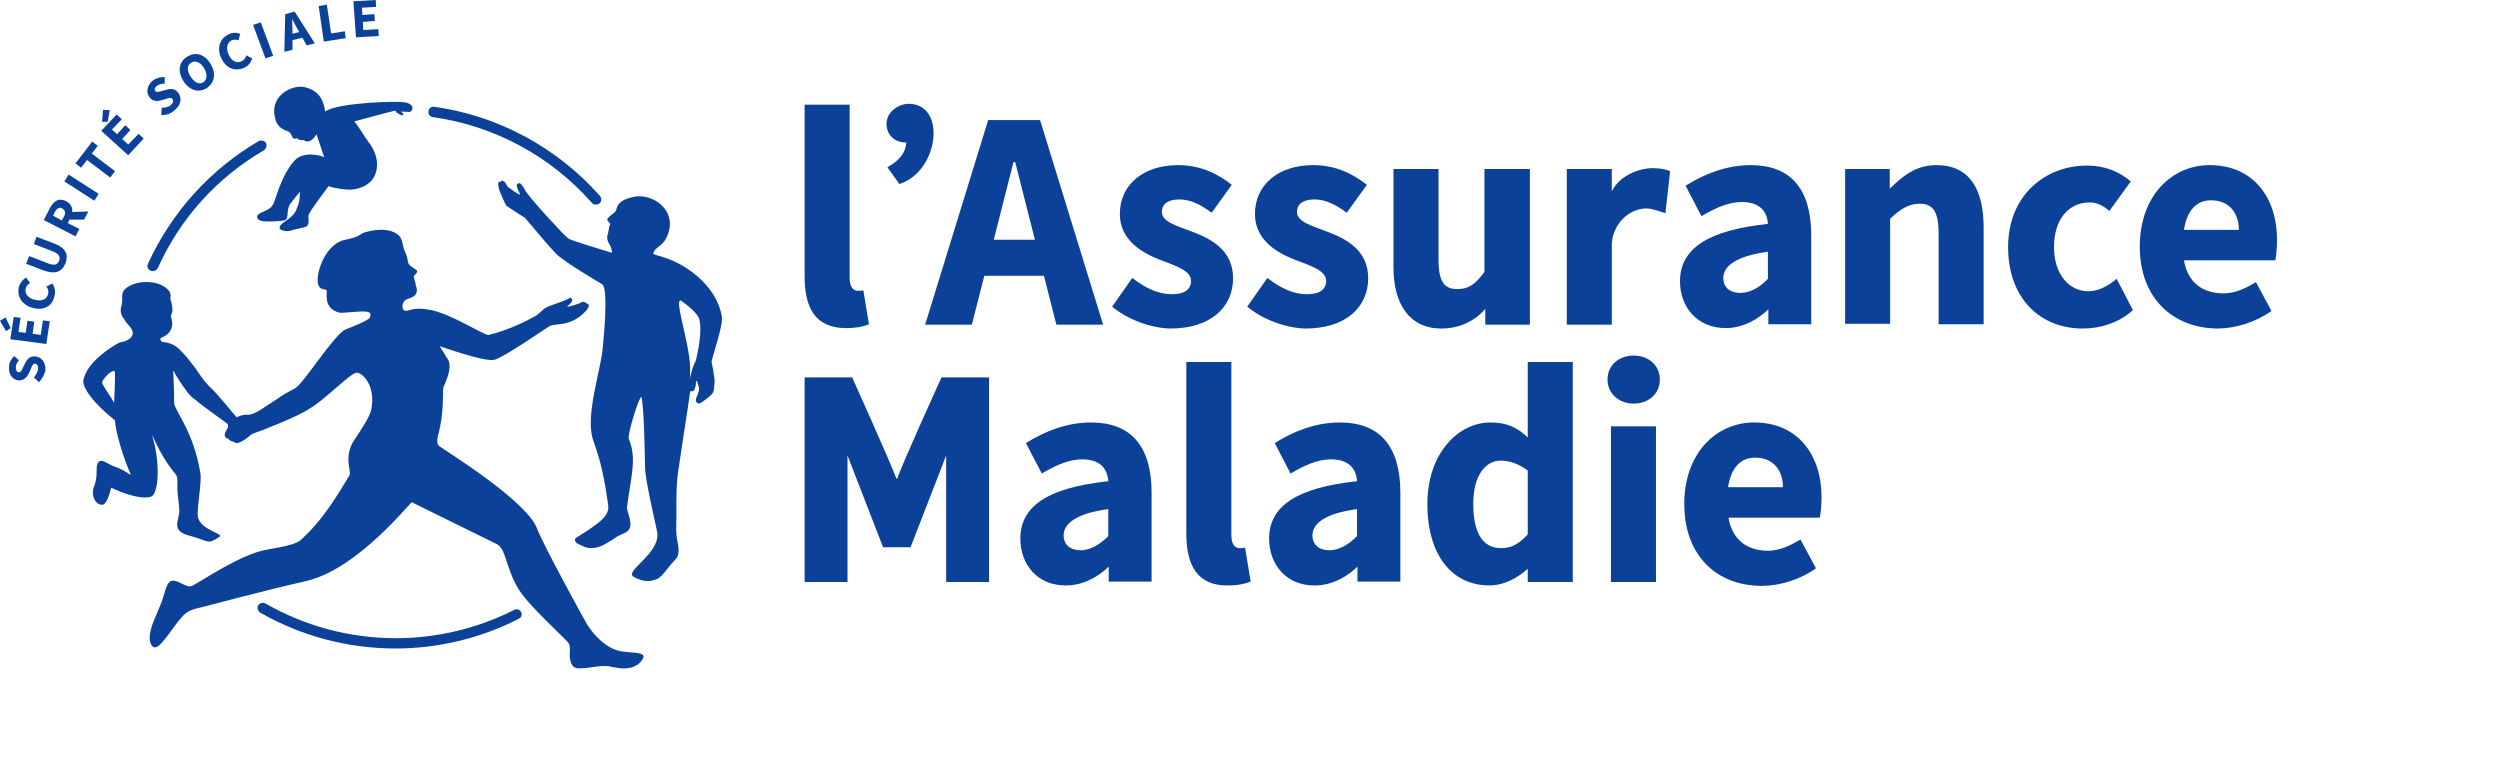 <svg width="211" height="64" viewBox="0 0 211 64" fill="none" xmlns="http://www.w3.org/2000/svg">
<path d="M3.294 32.254L2.86 31.855C3.041 31.638 3.186 31.385 3.222 31.131C3.222 30.842 3.113 30.697 2.968 30.697C2.787 30.697 2.715 30.842 2.606 31.131L2.425 31.53C2.281 31.819 2.027 32.109 1.593 32.109C1.086 32.073 0.724 31.638 0.76 30.987C0.76 30.625 0.941 30.299 1.195 30.045L1.593 30.407C1.448 30.588 1.339 30.769 1.339 31.023C1.339 31.24 1.412 31.421 1.593 31.421C1.774 31.421 1.846 31.24 1.955 30.987L2.136 30.625C2.317 30.263 2.57 30.045 2.968 30.082C3.475 30.118 3.873 30.552 3.837 31.276C3.765 31.53 3.584 31.964 3.294 32.254Z" fill="#0C419A"/>
<path d="M0.507 27.945L0 27.077L0.471 26.787L0.905 27.692L0.507 27.945ZM0.869 28.633L1.158 26.751L1.738 26.823L1.557 28.018L2.172 28.09L2.317 27.077L2.896 27.149L2.751 28.163L3.439 28.271L3.62 27.041L4.199 27.113L3.909 29.032L0.869 28.633Z" fill="#0C419A"/>
<path d="M2.787 25.991C1.81 25.738 1.412 24.977 1.593 24.217C1.701 23.855 1.955 23.566 2.208 23.421L2.534 23.892C2.353 24 2.208 24.145 2.172 24.362C2.063 24.76 2.353 25.159 2.932 25.303C3.547 25.448 3.946 25.267 4.054 24.833C4.127 24.579 4.054 24.362 3.909 24.181L4.416 23.928C4.633 24.253 4.706 24.616 4.597 24.977C4.452 25.774 3.765 26.244 2.787 25.991Z" fill="#0C419A"/>
<path d="M3.728 22.842L2.208 22.262L2.461 21.611L4.054 22.226C4.597 22.444 4.851 22.335 4.995 22.009C5.104 21.683 4.995 21.43 4.452 21.213L2.86 20.597L3.077 19.982L4.597 20.561C5.538 20.923 5.792 21.466 5.538 22.19C5.249 22.95 4.67 23.168 3.728 22.842Z" fill="#0C419A"/>
<path d="M3.692 18.57L4.199 17.593C4.489 17.014 4.923 16.652 5.575 16.977C6.19 17.303 6.226 17.882 5.901 18.462L5.72 18.824L6.697 19.33L6.371 19.946L3.692 18.57ZM5.394 18.281C5.575 17.955 5.502 17.738 5.249 17.593C4.996 17.448 4.815 17.593 4.634 17.882L4.489 18.208L5.213 18.606L5.394 18.281ZM5.683 18.534L5.502 17.919L7.457 17.846L7.095 18.534H5.683Z" fill="#0C419A"/>
<path d="M5.43 15.312L5.792 14.733L8.326 16.362L7.964 16.941L5.43 15.312Z" fill="#0C419A"/>
<path d="M7.348 13.502L6.842 14.154L6.371 13.792L7.783 11.946L8.253 12.308L7.747 12.959L9.701 14.444L9.303 14.986L7.348 13.502Z" fill="#0C419A"/>
<path d="M8.543 11.041L9.846 9.665L10.28 10.063L9.448 10.932L9.882 11.33L10.57 10.57L11.005 10.968L10.317 11.729L10.823 12.199L11.692 11.294L12.127 11.692L10.823 13.104L8.543 11.041ZM8.615 10.281L8.688 9.267L9.267 9.303L9.086 10.281H8.615Z" fill="#0C419A"/>
<path d="M13.611 9.701L13.647 9.086C13.937 9.086 14.226 9.05 14.407 8.869C14.624 8.688 14.661 8.507 14.552 8.362C14.443 8.217 14.262 8.253 13.973 8.362L13.575 8.47C13.249 8.579 12.851 8.543 12.597 8.181C12.308 7.783 12.416 7.203 12.887 6.805C13.176 6.588 13.538 6.479 13.9 6.516V7.059C13.647 7.059 13.466 7.095 13.249 7.24C13.068 7.384 12.995 7.565 13.104 7.674C13.213 7.819 13.43 7.746 13.683 7.674L14.081 7.565C14.48 7.457 14.805 7.493 15.059 7.855C15.348 8.253 15.312 8.832 14.733 9.303C14.443 9.593 14.009 9.737 13.611 9.701Z" fill="#0C419A"/>
<path d="M15.457 6.805C14.95 5.973 15.131 5.176 15.819 4.778C16.507 4.344 17.267 4.561 17.774 5.394C18.28 6.226 18.099 7.022 17.412 7.457C16.76 7.855 15.964 7.638 15.457 6.805ZM17.231 5.755C16.905 5.249 16.507 5.068 16.145 5.285C15.783 5.502 15.746 5.936 16.072 6.443C16.398 6.95 16.796 7.167 17.158 6.95C17.484 6.733 17.52 6.262 17.231 5.755Z" fill="#0C419A"/>
<path d="M18.679 4.923C18.244 4.018 18.607 3.222 19.294 2.896C19.656 2.715 20.018 2.751 20.272 2.86L20.127 3.403C19.946 3.33 19.729 3.33 19.548 3.403C19.186 3.584 19.041 4.054 19.294 4.597C19.548 5.176 19.982 5.357 20.38 5.176C20.597 5.068 20.742 4.887 20.778 4.67L21.285 4.923C21.177 5.285 20.959 5.574 20.597 5.719C19.91 6.045 19.113 5.828 18.679 4.923Z" fill="#0C419A"/>
<path d="M21.357 2.1L22.009 1.882L23.059 4.706L22.407 4.923L21.357 2.1Z" fill="#0C419A"/>
<path d="M24.072 1.195L24.869 0.978L26.57 3.656L25.882 3.837L25.122 2.462C24.977 2.208 24.796 1.883 24.652 1.593C24.652 1.919 24.688 2.281 24.688 2.607V4.199L24 4.38L24.072 1.195ZM24.217 2.968L25.629 2.607L25.774 3.113L24.362 3.475L24.217 2.968Z" fill="#0C419A"/>
<path d="M26.896 0.507L27.584 0.398L27.946 2.823L29.104 2.642L29.177 3.221L27.33 3.511L26.896 0.507Z" fill="#0C419A"/>
<path d="M29.828 0.109L31.71 0L31.747 0.579L30.552 0.652L30.588 1.267L31.602 1.195L31.638 1.774L30.625 1.846L30.661 2.534L31.928 2.462L31.964 3.041L30.045 3.149L29.828 0.109Z" fill="#0C419A"/>
<path d="M100.126 45.032V30.552H103.927V45.177C103.927 46.009 104.289 46.263 104.615 46.263C104.76 46.263 104.869 46.263 105.086 46.227L105.556 49.086C105.122 49.267 104.507 49.412 103.638 49.412C101.031 49.448 100.126 47.674 100.126 45.032Z" fill="#0C419A"/>
<path d="M75.728 40.398C76.054 39.349 79.457 31.855 79.457 31.855H83.475V49.122H79.855V38.444L76.85 46.19H74.534L71.529 38.444V49.122H67.909V31.855H71.927C71.927 31.855 75.294 39.349 75.656 40.398H75.728Z" fill="#0C419A"/>
<path d="M107.113 45.466C107.113 42.715 109.43 41.158 114.534 40.615C114.461 39.457 113.737 38.769 112.325 38.769C111.239 38.769 110.154 39.24 108.923 39.964L107.583 37.394C109.212 36.38 111.058 35.656 113.086 35.656C116.38 35.656 118.19 37.575 118.19 41.593V49.086H114.57V47.819C114.57 47.819 113.086 49.412 110.986 49.412C108.597 49.448 107.113 47.674 107.113 45.466ZM114.534 45.249V42.968C111.819 43.331 110.769 44.199 110.769 45.177C110.769 46.009 111.348 46.444 112.253 46.444C113.086 46.407 113.846 45.937 114.534 45.249Z" fill="#0C419A"/>
<path d="M86.117 45.466C86.117 42.715 88.434 41.158 93.538 40.615C93.466 39.457 92.742 38.769 91.33 38.769C90.244 38.769 89.158 39.24 87.927 39.964L86.588 37.394C88.217 36.38 90.063 35.656 92.09 35.656C95.384 35.656 97.194 37.575 97.194 41.593V49.086H93.574V47.819C93.574 47.819 92.09 49.412 89.99 49.412C87.601 49.448 86.117 47.674 86.117 45.466ZM93.538 45.249V42.968C90.823 43.331 89.773 44.199 89.773 45.177C89.773 46.009 90.353 46.444 91.257 46.444C92.09 46.407 92.85 45.937 93.538 45.249Z" fill="#0C419A"/>
<path d="M128.941 30.552V36.923C128.072 36.091 127.203 35.656 125.791 35.656C123.077 35.656 120.47 38.263 120.47 42.534C120.47 46.842 122.534 49.412 125.719 49.412C127.457 49.412 128.832 48.109 128.941 48V49.122H132.742V30.552H128.941ZM126.696 46.263C125.212 46.263 124.344 45.104 124.344 42.534C124.344 40.036 125.429 38.878 126.66 38.878C127.348 38.878 128.108 39.095 128.941 39.711V45.104C128.181 45.937 127.529 46.263 126.696 46.263Z" fill="#0C419A"/>
<path d="M135.674 32.036C135.674 30.842 136.615 30.009 137.882 30.009C139.149 30.009 140.09 30.842 140.09 32.036C140.09 33.231 139.149 34.064 137.882 34.064C136.615 34.064 135.674 33.195 135.674 32.036ZM135.963 35.982H139.764V49.122H135.963V35.982Z" fill="#0C419A"/>
<path d="M142.153 42.534C142.153 38.263 144.832 35.656 148.054 35.656C151.71 35.656 153.737 38.371 153.737 41.955C153.737 42.643 153.665 43.367 153.592 43.692H145.882C146.208 45.611 147.511 46.48 149.212 46.48C150.19 46.48 151.022 46.082 151.963 45.539L153.266 47.964C151.963 48.905 150.226 49.448 148.705 49.448C144.904 49.448 142.153 46.914 142.153 42.534ZM150.479 41.122C150.479 39.674 149.647 38.625 148.126 38.625C146.932 38.625 146.099 39.457 145.846 41.122H150.479Z" fill="#0C419A"/>
<path d="M67.909 23.312V8.833H71.71V23.457C71.71 24.29 72.072 24.543 72.398 24.543C72.543 24.543 72.651 24.543 72.868 24.507L73.339 27.366C72.905 27.547 72.289 27.692 71.421 27.692C68.778 27.692 67.909 25.955 67.909 23.312Z" fill="#0C419A"/>
<path d="M88.108 23.276L89.158 27.403H93.104L87.782 10.136H83.402L78.081 27.403H82.027L83.076 23.276H88.108ZM83.873 20.235L85.538 13.683H85.683L87.348 20.235H83.873Z" fill="#0C419A"/>
<path d="M93.864 25.882L95.565 23.457C96.724 24.362 97.809 24.832 98.895 24.832C100.018 24.832 100.524 24.398 100.524 23.71C100.524 22.841 99.257 22.443 97.918 21.936C96.325 21.321 94.515 20.235 94.515 18.063C94.515 15.602 96.47 13.937 99.438 13.937C101.393 13.937 102.877 14.733 103.963 15.602L102.262 17.955C101.357 17.267 100.452 16.832 99.547 16.832C98.57 16.832 98.063 17.231 98.063 17.882C98.063 18.715 99.257 19.041 100.597 19.547C102.226 20.163 104.072 21.104 104.072 23.493C104.072 25.882 102.226 27.728 98.787 27.728C97.122 27.692 95.167 26.968 93.864 25.882Z" fill="#0C419A"/>
<path d="M105.267 25.882L106.968 23.457C108.126 24.362 109.212 24.832 110.298 24.832C111.42 24.832 111.927 24.398 111.927 23.71C111.927 22.841 110.66 22.443 109.321 21.936C107.728 21.321 105.918 20.235 105.918 18.063C105.918 15.602 107.873 13.937 110.841 13.937C112.796 13.937 114.28 14.733 115.366 15.602L113.665 17.955C112.76 17.267 111.855 16.832 110.95 16.832C109.972 16.832 109.466 17.231 109.466 17.882C109.466 18.715 110.66 19.041 112 19.547C113.629 20.163 115.475 21.104 115.475 23.493C115.475 25.882 113.629 27.728 110.19 27.728C108.525 27.692 106.57 26.968 105.267 25.882Z" fill="#0C419A"/>
<path d="M132.235 14.262H136.036V16.145C136.76 14.697 138.534 14.19 139.438 14.19C140.162 14.19 140.597 14.299 140.959 14.443L140.561 17.991C140.054 17.846 139.475 17.593 138.932 17.593C137.448 17.629 136.144 18.896 136.036 20.561V27.403H132.235V14.262Z" fill="#0C419A"/>
<path d="M155.692 14.262H159.493V15.928C160.579 14.878 161.665 13.937 163.438 13.937C166.226 13.937 167.42 15.964 167.42 19.222V27.366H163.619V19.692C163.619 17.81 163.113 17.194 162.027 17.194C161.086 17.194 160.362 17.665 159.529 18.461V27.33H155.728V14.262H155.692Z" fill="#0C419A"/>
<path d="M180.597 20.814C180.597 16.543 183.276 13.937 186.498 13.937C190.154 13.937 192.181 16.651 192.181 20.235C192.181 20.923 192.108 21.647 192.036 21.973H184.326C184.651 23.891 185.955 24.76 187.656 24.76C188.633 24.76 189.466 24.362 190.407 23.819L191.71 26.244C190.407 27.185 188.67 27.728 187.149 27.728C183.384 27.692 180.597 25.158 180.597 20.814ZM188.959 19.403C188.959 17.955 188.127 16.905 186.606 16.905C185.412 16.905 184.579 17.737 184.326 19.403H188.959Z" fill="#0C419A"/>
<path d="M141.792 23.747C141.792 20.995 144.108 19.439 149.212 18.896C149.14 17.737 148.416 17.05 147.004 17.05C145.918 17.05 144.832 17.52 143.601 18.244L142.262 15.674C143.891 14.661 145.737 13.937 147.764 13.937C151.058 13.937 152.868 15.855 152.868 19.873V27.366H149.249V26.099C149.249 26.099 147.764 27.692 145.665 27.692C143.276 27.692 141.792 25.955 141.792 23.747ZM149.212 23.529V21.249C146.497 21.611 145.448 22.48 145.448 23.457C145.448 24.29 146.027 24.724 146.932 24.724C147.801 24.688 148.561 24.217 149.212 23.529Z" fill="#0C419A"/>
<path d="M76.706 8.76C75.909 8.76 74.823 9.376 74.823 10.462C74.823 11.439 75.583 12.018 76.38 12.018C76.416 12.018 76.452 12.018 76.488 12.018C76.452 13.177 75.402 13.828 74.896 14.118L75.909 15.53C79.24 14.48 79.927 8.796 76.706 8.76Z" fill="#0C419A"/>
<path d="M125.285 14.263V22.951C124.524 24 123.945 24.398 123.004 24.398C121.918 24.398 121.411 23.819 121.411 21.901V14.263H117.61V22.552C117.61 25.665 118.95 27.729 121.665 27.729C124.126 27.729 125.357 26.064 125.357 26.064V27.403H129.122V14.263H125.285Z" fill="#0C419A"/>
<path d="M176.253 24.579C174.588 24.579 173.357 23.095 173.357 20.851C173.357 18.57 174.552 17.086 176.362 17.086C176.941 17.086 177.448 17.303 178.027 17.81L179.837 15.312C178.896 14.516 177.701 13.973 176.145 13.973C172.597 13.973 169.484 16.507 169.484 20.851C169.484 25.195 172.199 27.729 175.783 27.729C177.194 27.729 178.787 27.294 180.018 26.172L178.642 23.53C177.918 24.145 177.122 24.579 176.253 24.579Z" fill="#0C419A"/>
<path d="M34.751 8.941C34.678 8.796 34.425 8.688 34.244 8.652C34.027 8.615 33.918 8.615 33.918 8.615C33.665 8.543 28.633 8.615 27.439 9.412C27.33 8.615 27.041 7.638 25.665 7.348C24.688 7.131 22.588 8.072 23.276 10.172C23.384 10.534 23.638 10.787 24 10.968C24.181 11.077 24.47 11.005 24.688 11.584C24.76 11.729 24.869 11.729 24.977 11.692C25.05 11.656 25.086 11.692 25.194 11.765C25.303 11.837 25.375 11.801 25.375 11.801C25.375 11.801 25.412 11.837 25.484 11.837C25.52 11.837 25.665 11.801 25.665 11.837C26.063 12.163 26.534 11.656 26.715 11.33C26.896 11.873 27.366 13.285 27.366 13.285C27.221 13.14 25.629 12.706 24.869 13.539C24.217 14.262 23.71 15.276 23.167 16.977C23.022 17.448 22.733 17.665 22.19 17.882C21.321 18.208 21.828 18.606 22.045 18.642C22.588 18.751 23.819 18.679 24.072 18.57C24.398 18.425 24.145 17.665 24.507 17.195C24.832 16.796 25.086 16.434 25.303 16.181C25.303 16.724 25.303 17.014 25.013 17.701C24.76 18.353 23.964 18.679 23.71 18.968C23.276 19.511 24.253 19.547 24.507 19.475C25.158 19.258 25.593 19.258 25.846 19.113C26.208 18.896 25.955 18.317 26.063 18.099C26.389 17.448 27.511 16.036 27.656 15.819C27.692 15.783 27.692 15.747 27.692 15.71C28.488 15.964 29.393 16.036 29.719 16C31.565 15.783 31.964 14.48 31.783 13.43C31.602 12.489 31.022 11.909 30.841 11.62C30.371 10.86 30.081 10.461 29.9 10.244C30.443 10.1 33.375 9.303 33.375 9.339C33.484 9.593 33.737 9.629 33.81 9.701C33.991 9.81 34.099 9.629 34.027 9.593C33.882 9.484 33.846 9.412 33.846 9.412C34.099 9.412 34.316 9.448 34.498 9.448C34.787 9.484 34.896 9.05 34.751 8.941Z" fill="#0C419A"/>
<path fill-rule="evenodd" clip-rule="evenodd" d="M60.923 26.679C60.452 24.145 58.099 22.588 56.868 22.045C56.036 21.683 55.674 21.611 55.529 21.575C55.348 21.502 55.203 21.466 55.131 21.43C55.203 20.887 55.855 20.851 56.253 20.054C57.339 17.81 55.095 16.253 53.466 16.615C52.669 16.796 52.163 17.05 52.018 17.665C51.945 17.991 51.692 17.991 51.294 18.425C51.149 18.57 51.439 18.787 51.511 18.896C51.511 18.932 51.439 19.041 51.403 19.185C51.366 19.33 51.403 19.294 51.403 19.33C51.403 19.33 51.33 19.475 51.33 19.656C51.33 19.656 51.149 20.018 51.33 20.416C51.366 20.525 51.584 20.742 51.656 21.249C51.656 21.321 51.656 21.357 51.366 21.249C51.294 21.213 48.289 20.344 47.964 20.127C47.602 19.873 44.633 16.651 44.307 16.036C44.126 15.674 43.945 15.457 43.837 15.457C43.149 15.493 44.344 16.76 43.656 16.326C43.475 16.217 42.968 15.855 42.932 15.819C42.787 15.71 42.823 15.746 42.751 15.602C42.678 15.457 42.606 15.348 42.534 15.312C42.461 15.276 42.425 15.24 42.353 15.24C42.244 15.276 42.28 15.348 42.244 15.348C42.244 15.348 42.172 15.348 42.136 15.348C41.955 15.384 42.099 15.819 42.136 16.036C42.136 16.072 42.606 17.195 42.751 17.375C43.511 17.882 44.235 18.353 44.271 18.353C45.104 19.294 46.045 20.489 46.914 21.394C47.602 22.118 50.715 23.927 50.787 23.964C51.004 24.072 51.33 24.76 50.859 29.502C50.678 31.276 49.411 35.077 50.027 37.032C50.425 38.299 50.859 39.167 51.33 42.642C51.439 43.403 50.823 43.909 49.955 44.525C49.629 44.778 48.651 45.357 48.579 45.43C48.434 45.575 48.579 45.792 48.76 45.9C48.977 45.973 49.339 46.19 49.556 46.226C49.918 46.299 50.461 46.262 51.041 45.937C51.656 45.575 51.728 45.538 52.09 45.285C52.525 45.032 53.031 44.959 53.176 44.525C53.357 43.946 52.85 43.113 52.923 42.751C53.285 40.036 53.755 38.697 53.068 37.032C52.923 36.706 54.045 33.086 54.154 33.556C54.335 34.498 54.407 37.357 54.443 39.457C54.443 40.398 55.203 43.656 55.457 44.851C55.819 46.661 52.778 48.108 53.43 48.651C53.574 48.76 53.973 48.941 54.335 49.014C54.769 49.086 55.095 49.014 55.457 48.869C55.674 48.796 56 48.398 56.072 48.326C56.724 47.529 56.507 47.746 57.05 47.167C57.484 46.661 57.158 45.792 57.122 45.357C57.013 44.452 57.122 44.199 57.086 42.534C57.086 40.615 57.194 40.072 57.303 39.348C57.773 36.163 58.063 34.425 58.244 33.086V33.014C58.244 33.014 58.461 33.086 58.57 32.941C58.751 32.651 58.715 32.398 58.751 32.217C58.787 32.036 58.859 32.253 58.859 32.253C58.859 32.253 59.004 32.688 59.004 32.833C59.004 33.05 58.859 33.303 58.751 33.629C58.642 33.991 58.932 34.027 59.004 34.063C59.077 34.099 60.018 33.412 60.163 33.158C60.307 32.869 60.271 32.507 60.307 32.326C60.344 31.855 60.054 30.516 60.054 30.516C60.271 29.611 61.068 27.33 60.923 26.679ZM58.751 30.335C58.642 30.769 58.606 30.371 58.208 32.036L58.244 31.783C58.244 31.566 58.244 31.312 58.244 31.059C58.244 28.995 56.651 24.579 57.629 25.484C57.629 25.484 58.787 26.28 59.004 26.896C59.185 27.439 59.149 28.742 58.751 30.335Z" fill="#0C419A"/>
<path d="M20.054 35.294C19.692 34.968 18.425 33.267 17.629 32.579C17.086 32 16.941 31.71 16.507 31.095C15.023 29.14 14.697 28.995 13.683 28.851C13.466 28.706 13.538 28.561 13.575 28.525C14.914 28.018 14.479 26.86 14.443 26.823C14.371 26.57 14.552 26.462 14.552 26.208C14.552 25.81 14.479 25.52 14.371 25.231C14.407 25.05 14.443 24.796 14.262 24.543C13.538 23.638 11.728 23.602 10.787 24.217C10.027 24.724 10.461 25.086 10.244 25.846C10.099 26.28 10.244 26.679 10.534 27.005C10.57 27.258 11.33 27.728 11.185 28.235C11.041 28.778 10.172 28.887 10.172 28.887C10.063 28.923 9.991 28.959 9.918 28.995C8.543 29.792 7.203 30.95 7.022 32.181C7.095 33.194 8.688 34.679 9.701 35.475C9.846 37.213 10.932 39.855 11.004 39.964C11.149 40.289 10.679 39.71 9.593 39.348C9.05 39.167 8.362 38.443 8.181 39.312C8.108 39.674 8.253 40.289 7.927 41.086C7.674 41.665 7.964 42.606 8.615 42.606C9.086 42.606 9.375 41.158 9.375 41.158C9.375 41.158 11.656 42.281 12.742 41.919C13.393 41.701 13.538 39.167 12.887 36.887C12.669 36.09 13.285 38.19 14.805 40C15.131 40.398 14.841 40.724 15.059 42.244C15.131 42.824 15.131 42.968 15.131 43.222C15.095 43.946 14.407 44.814 16 45.213C17.629 45.647 17.484 46.009 18.498 45.321C18.968 45.032 17.086 44.814 16.724 43.728C16.724 43.692 16.688 43.547 16.688 43.475C16.651 42.606 17.05 40.615 16.905 39.891C16.326 36.452 14.878 34.86 14.697 34.063C14.697 31.674 14.516 30.914 14.733 31.457C14.769 31.566 15.276 32.398 15.783 33.05C15.819 33.122 15.891 33.194 15.964 33.267C16.108 33.448 16.253 33.593 16.398 33.665C17.412 34.534 19.004 35.584 19.222 35.801C19.222 35.801 19.33 36.851 19.765 36.778C20.163 36.706 22.081 35.873 22.045 35.656C21.973 35.367 20.09 35.366 20.054 35.294ZM9.629 33.991C9.339 33.448 8.543 32.398 8.615 32.217C9.05 31.493 9.52 31.276 9.665 31.312C9.774 31.348 9.629 33.991 9.629 33.991Z" fill="#0C419A"/>
<path d="M51.764 54.769C51.692 54.733 50.57 54.298 49.556 52.706C49.122 51.982 45.755 45.792 45.321 44.597C44.416 42.208 37.357 37.9 37.068 37.647C36.85 37.466 36.887 37.068 36.959 36.778C37.538 34.751 37.321 32.977 37.43 32.688C37.719 32 38.154 31.022 37.828 30.371L37.104 29.212C37.104 29.212 40.832 30.552 41.701 30.371C42.461 30.226 46.19 27.62 46.407 27.511C46.914 27.258 48.181 27.62 49.448 26.244C49.918 25.737 49.593 25.556 49.484 25.629C49.52 25.593 49.267 25.375 49.05 25.52C48.76 25.701 47.71 25.991 47.891 25.846C48.651 25.267 48.108 25.122 48.108 25.122C47.782 25.412 46.298 25.774 45.973 26.027C45.647 26.317 45.393 26.534 45.249 26.642C44.344 27.149 42.787 27.909 41.23 28.271C40.905 28.344 37.936 26.389 36.199 26.136C35.258 25.991 34.932 26.063 34.425 26.208C33.81 26.389 33.846 25.484 34.316 25.267C34.57 25.158 34.968 25.086 35.113 24.796C35.294 24.434 35.077 24.108 35.077 24.036C35.077 24 35.113 23.964 35.041 23.819C35.004 23.71 35.004 23.783 35.004 23.674C35.004 23.602 34.968 23.529 34.932 23.457C34.932 23.421 34.932 23.276 34.968 23.24C35.33 22.95 35.185 22.805 35.113 22.769C35.004 22.66 34.461 22.443 34.425 22.081C34.353 21.502 34.136 21.212 34.063 20.923C34.027 20.814 33.955 20.127 33.665 19.873C33.303 19.547 32.543 19.149 30.878 19.584C30.335 19.728 30.443 19.982 29.14 20.235C27.547 20.525 26.678 22.878 26.823 23.855C26.932 24.651 27.62 24.253 27.583 24.615C27.547 25.158 27.475 26.063 28.633 26.389C28.887 26.461 30.407 26.208 30.986 26.317C30.986 26.317 31.457 26.353 31.203 26.823C31.095 27.041 29.574 27.656 29.176 27.801C28.199 28.199 25.629 32.398 24.869 32.796C24.217 33.122 23.819 33.375 23.565 33.556C22.516 34.208 21.502 35.041 20.923 35.004C20.163 34.968 19.547 35.33 19.041 36.452C18.896 36.778 18.968 36.959 19.258 37.032C19.366 37.14 19.511 37.285 19.728 37.285C19.945 37.502 20.199 37.357 20.416 37.249C20.995 36.923 21.14 36.669 21.357 36.597C21.936 36.416 25.339 35.077 26.099 34.498C27.258 33.882 29.574 31.493 30.081 31.457C30.552 31.421 31.71 32.47 31.348 34.498C31.24 35.185 30.371 36.416 29.9 37.14C28.959 38.552 29.683 39.819 29.502 40.108C28.525 41.701 27.33 43.837 25.303 45.647C24.506 46.154 22.878 46.262 21.973 46.516C19.945 47.095 17.81 48.543 16.289 49.412C15.783 49.701 15.312 49.086 14.66 49.013C14.045 48.941 13.973 49.918 13.647 50.787C13.538 51.041 13.502 51.185 13.031 52.271C12.85 52.706 12.344 53.973 12.85 54.516C13.321 55.167 14.407 53.14 15.276 52.163C15.71 51.656 16 51.475 16.977 51.258C17.593 51.113 22.552 49.774 25.81 49.05C25.882 49.05 25.991 49.013 26.063 48.977C30.298 47.891 34.678 42.353 34.751 42.389L41.955 45.937C42.678 46.335 42.678 47.71 43.547 49.339C44.054 50.317 44.814 51.149 47.891 54.154C48.289 54.552 47.964 55.167 48.145 55.783C48.325 56.434 48.651 56.434 49.23 56.398C49.773 56.362 50.244 56.253 50.787 56.217C51.475 56.181 51.294 56.253 52.09 56.362C52.488 56.434 53.357 56.543 54.009 55.927C55.131 54.733 52.85 55.312 51.764 54.769Z" fill="#0C419A"/>
<path d="M43.982 51.656C43.873 51.439 43.62 51.366 43.403 51.475C40.326 53.031 36.887 53.864 33.412 53.864C29.538 53.864 25.737 52.85 22.407 50.932C22.19 50.823 21.936 50.896 21.792 51.077C21.683 51.294 21.756 51.547 21.936 51.692C25.412 53.683 29.357 54.733 33.376 54.733C36.995 54.733 40.579 53.864 43.765 52.235C44.018 52.127 44.09 51.873 43.982 51.656Z" fill="#0C419A"/>
<path d="M12.887 22.878C12.814 22.878 12.778 22.878 12.706 22.841C12.488 22.733 12.38 22.48 12.488 22.262C14.479 17.919 17.701 14.335 21.828 11.909C22.045 11.801 22.298 11.873 22.443 12.054C22.552 12.271 22.479 12.525 22.298 12.67C18.317 14.986 15.203 18.425 13.321 22.624C13.212 22.805 13.068 22.878 12.887 22.878Z" fill="#0C419A"/>
<path d="M50.28 17.267C50.172 17.267 50.027 17.231 49.955 17.122C46.48 13.177 41.701 10.607 36.525 9.883C36.271 9.846 36.127 9.629 36.163 9.376C36.199 9.122 36.416 8.978 36.669 9.014C42.063 9.774 47.023 12.453 50.642 16.543C50.787 16.724 50.787 17.014 50.606 17.159C50.498 17.231 50.389 17.267 50.28 17.267Z" fill="#0C419A"/>
</svg>
